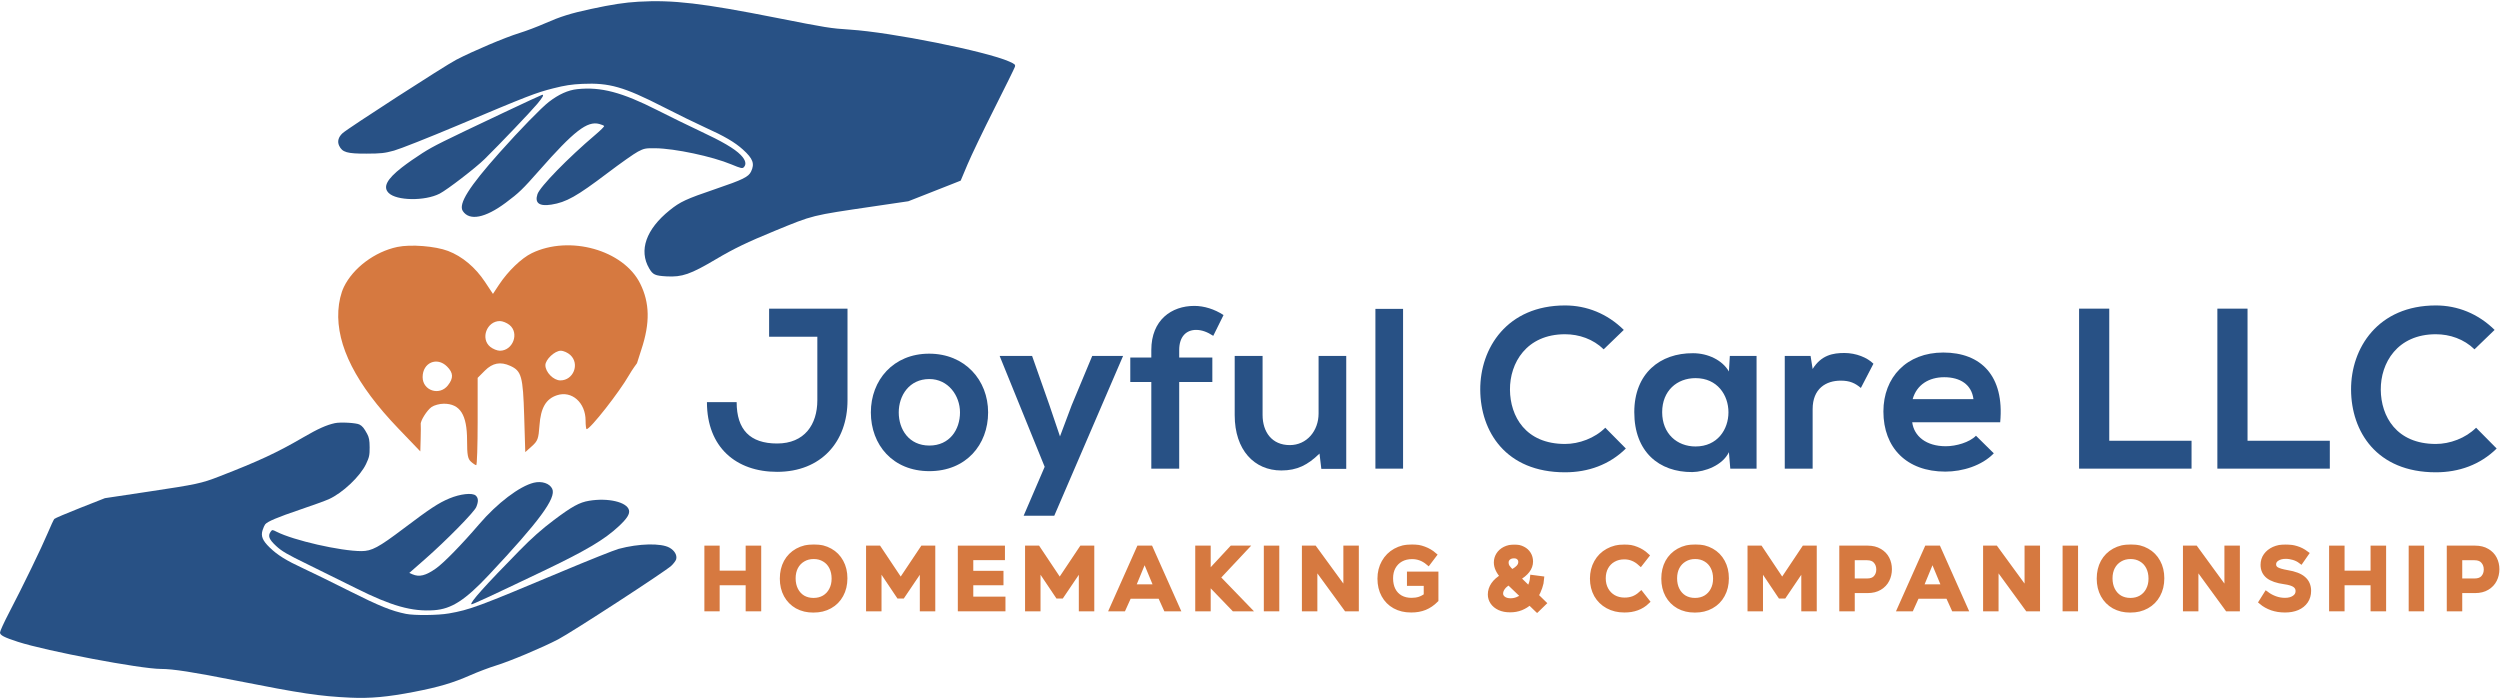 <svg width="748" height="209" viewBox="0 0 748 209" fill="none" xmlns="http://www.w3.org/2000/svg">
<path d="M253.574 92.347C245.709 92.347 237.913 92.347 230.117 92.347V100.758H244.547V119.77C244.547 127.019 240.717 132.695 232.511 132.695C224.373 132.695 220.406 128.523 220.406 120.317H211.516C211.516 133.857 220.27 141.175 232.511 141.175C245.709 141.175 253.574 132.148 253.574 119.77V92.347Z" fill="#285185"/>
<path d="M277.999 105.819C267.263 105.819 260.561 113.752 260.561 123.394C260.561 133.105 267.126 140.969 278.068 140.969C289.01 140.969 295.643 133.105 295.643 123.394C295.643 113.752 288.736 105.819 277.999 105.819ZM278.068 113.41C283.675 113.41 287.232 118.334 287.232 123.394C287.232 128.523 284.154 133.31 278.068 133.31C271.981 133.31 268.904 128.523 268.904 123.394C268.904 118.334 272.05 113.41 278.068 113.41Z" fill="#285185"/>
<path d="M326.791 106.503L320.637 121.274L317.149 130.575L313.935 121.069L308.806 106.503H299.095L312.567 139.67L306.276 154.305H315.439L336.024 106.503H326.791Z" fill="#285185"/>
<path d="M352.816 140.217V114.299H362.732V106.981H352.816V104.725C352.816 100.622 355.004 98.707 357.876 98.707C359.586 98.707 361.227 99.322 363.005 100.485L366.083 94.262C363.347 92.484 360.27 91.526 357.329 91.526C350.559 91.526 344.473 95.698 344.473 104.725V106.981H338.181V114.299H344.473V140.217H352.816Z" fill="#285185"/>
<path d="M369.422 106.503V124.215C369.422 134.678 375.304 140.764 383.373 140.764C388.092 140.764 391.306 139.123 394.794 135.704L395.341 140.286H402.795V106.503H394.52V123.736C394.52 128.865 391.032 133.173 385.903 133.173C380.569 133.173 377.765 129.275 377.765 124.146V106.503H369.422Z" fill="#285185"/>
<path d="M411.523 92.415V140.217H419.798V92.415H411.523Z" fill="#285185"/>
<path d="M480.299 127.976C477.153 131.122 472.434 132.832 468.263 132.832C456.432 132.832 451.85 124.557 451.781 116.624C451.713 108.623 456.705 100.006 468.263 100.006C472.434 100.006 476.674 101.442 479.82 104.52L485.838 98.707C480.914 93.851 474.759 91.389 468.263 91.389C450.961 91.389 442.823 104.109 442.891 116.624C442.96 129.07 450.482 141.311 468.263 141.311C475.17 141.311 481.53 139.055 486.453 134.199L480.299 127.976Z" fill="#285185"/>
<path d="M517.29 111.153C515.375 107.802 511.067 105.682 506.554 105.682C496.706 105.614 488.978 111.7 488.978 123.326C488.978 135.157 496.364 141.311 506.348 141.243C510.11 141.175 515.375 139.26 517.29 135.293L517.701 140.217H525.565V106.503H517.564L517.29 111.153ZM507.306 113.136C520.436 113.136 520.436 133.584 507.306 133.584C501.767 133.584 497.321 129.754 497.321 123.326C497.321 116.897 501.767 113.136 507.306 113.136Z" fill="#285185"/>
<path d="M533.999 106.503V140.217H542.342V122.437C542.342 116.214 546.377 113.888 550.754 113.888C553.489 113.888 555.062 114.641 556.772 116.077L560.533 108.828C558.686 106.981 555.335 105.614 551.848 105.614C548.428 105.614 544.941 106.229 542.342 110.401L541.727 106.503H533.999Z" fill="#285185"/>
<path d="M598.459 126.335C599.759 112.452 592.715 105.477 581.431 105.477C570.489 105.477 563.514 112.863 563.514 123.121C563.514 133.926 570.421 141.106 582.047 141.106C587.176 141.106 592.989 139.328 596.545 135.635L591.211 130.37C589.296 132.353 585.261 133.515 582.184 133.515C576.302 133.515 572.678 130.506 572.131 126.335H598.459ZM572.267 119.428C573.498 115.051 577.191 112.863 581.705 112.863C586.492 112.863 589.911 115.051 590.458 119.428H572.267Z" fill="#285185"/>
<path d="M622.063 92.347V140.217H655.71V131.874H631.09V92.347H622.063Z" fill="#285185"/>
<path d="M663.435 92.347V140.217H697.081V131.874H672.462V92.347H663.435Z" fill="#285185"/>
<path d="M740.845 127.976C737.699 131.122 732.981 132.832 728.809 132.832C716.978 132.832 712.396 124.557 712.328 116.624C712.26 108.623 717.252 100.006 728.809 100.006C732.981 100.006 737.221 101.442 740.367 104.52L746.385 98.707C741.461 93.851 735.306 91.389 728.809 91.389C711.507 91.389 703.369 104.109 703.438 116.624C703.506 129.07 711.029 141.311 728.809 141.311C735.716 141.311 742.076 139.055 747 134.199L740.845 127.976Z" fill="#285185"/>
<mask id="path-2-outside-1_661_16" maskUnits="userSpaceOnUse" x="210.516" y="162.685" width="538" height="21" fill="black">
<rect fill="white" x="210.516" y="162.685" width="538" height="21"/>
<path d="M223.922 164.071H226.933V182.087H223.922V174.289H214.502V182.087H211.516V164.071H214.502V171.56H223.922V164.071Z"/>
<path d="M243.359 182.474C241.557 182.474 239.953 182.087 238.545 181.315C237.156 180.526 236.075 179.428 235.302 178.021C234.53 176.597 234.144 174.967 234.144 173.131C234.144 171.26 234.53 169.613 235.302 168.189C236.092 166.765 237.199 165.658 238.623 164.868C240.047 164.079 241.686 163.685 243.539 163.685C245.34 163.685 246.936 164.079 248.326 164.868C249.716 165.641 250.797 166.739 251.569 168.163C252.341 169.57 252.727 171.192 252.727 173.028C252.727 174.898 252.333 176.545 251.543 177.969C250.771 179.394 249.673 180.5 248.249 181.29C246.842 182.079 245.212 182.474 243.359 182.474ZM243.41 179.72C244.628 179.72 245.709 179.445 246.653 178.896C247.597 178.33 248.326 177.549 248.841 176.554C249.373 175.558 249.639 174.417 249.639 173.131C249.639 171.809 249.381 170.642 248.867 169.63C248.352 168.618 247.623 167.837 246.679 167.288C245.752 166.722 244.68 166.439 243.462 166.439C242.243 166.439 241.162 166.722 240.218 167.288C239.275 167.837 238.537 168.609 238.005 169.604C237.49 170.6 237.233 171.741 237.233 173.028C237.233 174.349 237.49 175.516 238.005 176.528C238.52 177.54 239.24 178.33 240.167 178.896C241.111 179.445 242.192 179.72 243.41 179.72Z"/>
<path d="M279.017 164.071V182.087H276.031V171.02C276.031 170.299 276.057 169.699 276.108 169.218L276.057 169.193C275.902 169.467 275.594 169.948 275.13 170.634L274.744 171.2L269.983 178.252H268.953L264.243 171.226C263.917 170.763 263.479 170.119 262.93 169.295L262.853 169.321C262.905 169.802 262.93 170.402 262.93 171.123V182.087H259.945V164.071H262.879L269.494 173.98L276.108 164.071H279.017Z"/>
<path d="M290.387 179.333H300.013V182.087H287.401V164.071H299.859V166.773H290.387V171.612H299.421V174.289H290.387V179.333Z"/>
<path d="M326.591 164.071V182.087H323.605V171.02C323.605 170.299 323.631 169.699 323.682 169.218L323.631 169.193C323.476 169.467 323.167 169.948 322.704 170.634L322.318 171.2L317.556 178.252H316.527L311.817 171.226C311.491 170.763 311.053 170.119 310.504 169.295L310.427 169.321C310.478 169.802 310.504 170.402 310.504 171.123V182.087H307.518V164.071H310.453L317.067 173.98L323.682 164.071H326.591Z"/>
<path d="M348.9 182.087L347.201 178.33H337.755L336.056 182.087H332.813L340.844 164.071H344.164L352.194 182.087H348.9ZM338.887 175.653H346.068L343.675 169.887C343.606 169.75 343.52 169.544 343.417 169.27C342.868 167.983 342.568 167.236 342.516 167.031H342.465L342.233 167.571L341.255 169.913L338.887 175.653Z"/>
<path d="M373.261 182.087H369.22L363.043 175.679C362.185 174.769 361.644 174.169 361.421 173.877L361.37 173.903C361.404 174.229 361.421 174.838 361.421 175.73V182.087H358.435V164.071H361.421V170.042C361.421 170.934 361.404 171.543 361.37 171.869L361.421 171.895C362.176 171.037 362.759 170.377 363.171 169.913L368.602 164.071H372.463L364.278 172.796L373.261 182.087Z"/>
<path d="M378.955 164.071H381.94V182.087H378.955V164.071Z"/>
<path d="M393.233 164.071L401.366 175.215L402.782 177.223L402.833 177.197C402.782 176.682 402.756 176.022 402.756 175.215V164.071H405.742V182.087H402.859L394.726 170.943C394.005 169.948 393.533 169.278 393.31 168.935L393.233 168.961C393.301 169.613 393.336 170.274 393.336 170.943V182.087H390.35V164.071H393.233Z"/>
<path d="M429.554 171.844V179.488C428.559 180.483 427.461 181.23 426.26 181.727C425.059 182.208 423.712 182.448 422.219 182.448C420.383 182.448 418.761 182.062 417.354 181.29C415.964 180.517 414.883 179.428 414.111 178.021C413.339 176.614 412.953 174.984 412.953 173.131C412.953 171.312 413.356 169.69 414.163 168.266C414.969 166.825 416.093 165.701 417.534 164.894C418.993 164.088 420.64 163.685 422.476 163.685C423.746 163.685 424.938 163.899 426.054 164.328C427.169 164.74 428.156 165.315 429.014 166.052L427.341 168.266C425.899 167.065 424.286 166.464 422.502 166.464C421.215 166.464 420.074 166.739 419.079 167.288C418.101 167.837 417.337 168.609 416.788 169.604C416.256 170.582 415.99 171.723 415.99 173.028C415.99 174.383 416.247 175.567 416.762 176.579C417.277 177.575 418.015 178.347 418.976 178.896C419.937 179.428 421.052 179.694 422.322 179.694C423.197 179.694 423.995 179.582 424.715 179.359C425.436 179.119 426.131 178.75 426.8 178.252V174.469H421.781V171.844H429.554Z"/>
<path d="M459.902 182.293L457.688 180.157C456.933 180.843 456.058 181.393 455.063 181.804C454.068 182.199 452.995 182.396 451.846 182.396C450.627 182.396 449.572 182.19 448.68 181.779C447.805 181.367 447.135 180.818 446.672 180.131C446.209 179.445 445.977 178.69 445.977 177.866C445.977 176.837 446.286 175.867 446.904 174.958C447.539 174.031 448.482 173.208 449.735 172.487C448.431 171.046 447.779 169.647 447.779 168.292C447.779 167.468 447.993 166.713 448.422 166.027C448.868 165.323 449.495 164.766 450.301 164.354C451.125 163.942 452.069 163.736 453.132 163.736C454.059 163.736 454.883 163.925 455.603 164.302C456.324 164.663 456.882 165.169 457.276 165.821C457.671 166.473 457.868 167.202 457.868 168.009C457.868 169.896 456.607 171.552 454.085 172.976L457.508 176.322C457.834 175.722 458.091 175.121 458.28 174.52C458.469 173.903 458.58 173.354 458.615 172.873L461.189 173.208C461.137 173.98 460.957 174.812 460.648 175.704C460.356 176.597 459.962 177.429 459.464 178.201L461.781 180.466L459.902 182.293ZM453.004 166.233C452.249 166.233 451.648 166.439 451.202 166.85C450.773 167.245 450.559 167.717 450.559 168.266C450.559 168.798 450.687 169.27 450.945 169.682C451.219 170.093 451.691 170.625 452.36 171.277C453.253 170.78 453.93 170.291 454.394 169.81C454.857 169.313 455.089 168.755 455.089 168.137C455.089 167.588 454.9 167.133 454.522 166.773C454.145 166.413 453.639 166.233 453.004 166.233ZM451.974 179.823C453.33 179.823 454.617 179.342 455.835 178.381L451.459 174.186C450.619 174.649 449.984 175.181 449.555 175.782C449.126 176.382 448.911 176.991 448.911 177.609C448.911 178.21 449.186 178.733 449.735 179.179C450.301 179.608 451.048 179.823 451.974 179.823Z"/>
<path d="M486.028 182.448C484.175 182.448 482.528 182.053 481.087 181.264C479.645 180.475 478.521 179.376 477.715 177.969C476.926 176.545 476.531 174.932 476.531 173.131C476.531 171.312 476.934 169.69 477.741 168.266C478.547 166.825 479.671 165.709 481.112 164.92C482.571 164.113 484.218 163.71 486.054 163.71C487.307 163.71 488.482 163.933 489.58 164.379C490.696 164.808 491.699 165.435 492.592 166.258L490.841 168.498C490.104 167.828 489.34 167.339 488.551 167.031C487.761 166.704 486.912 166.541 486.003 166.541C484.75 166.541 483.643 166.816 482.682 167.365C481.721 167.897 480.966 168.661 480.417 169.656C479.885 170.634 479.62 171.758 479.62 173.028C479.62 174.314 479.894 175.456 480.443 176.451C480.992 177.446 481.756 178.227 482.734 178.793C483.712 179.342 484.827 179.617 486.08 179.617C487.024 179.617 487.899 179.471 488.705 179.179C489.512 178.87 490.275 178.39 490.996 177.738L492.746 179.977C491.013 181.624 488.774 182.448 486.028 182.448Z"/>
<path d="M507.094 182.474C505.292 182.474 503.688 182.087 502.281 181.315C500.891 180.526 499.81 179.428 499.038 178.021C498.266 176.597 497.88 174.967 497.88 173.131C497.88 171.26 498.266 169.613 499.038 168.189C499.827 166.765 500.934 165.658 502.358 164.868C503.782 164.079 505.421 163.685 507.274 163.685C509.076 163.685 510.672 164.079 512.062 164.868C513.452 165.641 514.533 166.739 515.305 168.163C516.077 169.57 516.463 171.192 516.463 173.028C516.463 174.898 516.068 176.545 515.279 177.969C514.507 179.394 513.409 180.5 511.984 181.29C510.577 182.079 508.947 182.474 507.094 182.474ZM507.146 179.72C508.364 179.72 509.445 179.445 510.389 178.896C511.332 178.33 512.062 177.549 512.576 176.554C513.108 175.558 513.374 174.417 513.374 173.131C513.374 171.809 513.117 170.642 512.602 169.63C512.087 168.618 511.358 167.837 510.414 167.288C509.488 166.722 508.415 166.439 507.197 166.439C505.979 166.439 504.898 166.722 503.954 167.288C503.01 167.837 502.272 168.609 501.741 169.604C501.226 170.6 500.968 171.741 500.968 173.028C500.968 174.349 501.226 175.516 501.741 176.528C502.255 177.54 502.976 178.33 503.903 178.896C504.846 179.445 505.927 179.72 507.146 179.72Z"/>
<path d="M542.752 164.071V182.087H539.767V171.02C539.767 170.299 539.792 169.699 539.844 169.218L539.792 169.193C539.638 169.467 539.329 169.948 538.866 170.634L538.48 171.2L533.718 178.252H532.689L527.978 171.226C527.652 170.763 527.215 170.119 526.666 169.295L526.589 169.321C526.64 169.802 526.666 170.402 526.666 171.123V182.087H523.68V164.071H526.614L533.229 173.98L539.844 164.071H542.752Z"/>
<path d="M558.781 164.071C560.188 164.071 561.372 164.362 562.333 164.946C563.311 165.512 564.04 166.267 564.521 167.211C565.001 168.154 565.241 169.184 565.241 170.299C565.241 171.432 565.001 172.478 564.521 173.439C564.04 174.4 563.311 175.172 562.333 175.756C561.372 176.339 560.188 176.631 558.781 176.631H554.122V182.087H551.137V164.071H558.781ZM558.601 173.903C559.819 173.903 560.72 173.568 561.303 172.899C561.904 172.213 562.204 171.38 562.204 170.402C562.204 169.39 561.904 168.54 561.303 167.854C560.72 167.151 559.819 166.799 558.601 166.799H554.122V173.903H558.601Z"/>
<path d="M584.625 182.087L582.927 178.33H573.481L571.782 182.087H568.539L576.569 164.071H579.89L587.92 182.087H584.625ZM574.613 175.653H581.794L579.401 169.887C579.332 169.75 579.246 169.544 579.143 169.27C578.594 167.983 578.294 167.236 578.242 167.031H578.191L577.959 167.571L576.981 169.913L574.613 175.653Z"/>
<path d="M597.044 164.071L605.177 175.215L606.593 177.223L606.644 177.197C606.593 176.682 606.567 176.022 606.567 175.215V164.071H609.553V182.087H606.67L598.537 170.943C597.816 169.948 597.344 169.278 597.121 168.935L597.044 168.961C597.113 169.613 597.147 170.274 597.147 170.943V182.087H594.161V164.071H597.044Z"/>
<path d="M617.948 164.071H620.934V182.087H617.948V164.071Z"/>
<path d="M637.374 182.474C635.572 182.474 633.968 182.087 632.561 181.315C631.171 180.526 630.09 179.428 629.318 178.021C628.546 176.597 628.159 174.967 628.159 173.131C628.159 171.26 628.546 169.613 629.318 168.189C630.107 166.765 631.214 165.658 632.638 164.868C634.062 164.079 635.701 163.685 637.554 163.685C639.356 163.685 640.951 164.079 642.341 164.868C643.731 165.641 644.812 166.739 645.584 168.163C646.357 169.57 646.743 171.192 646.743 173.028C646.743 174.898 646.348 176.545 645.559 177.969C644.786 179.394 643.688 180.5 642.264 181.29C640.857 182.079 639.227 182.474 637.374 182.474ZM637.425 179.72C638.644 179.72 639.725 179.445 640.668 178.896C641.612 178.33 642.341 177.549 642.856 176.554C643.388 175.558 643.654 174.417 643.654 173.131C643.654 171.809 643.397 170.642 642.882 169.63C642.367 168.618 641.638 167.837 640.694 167.288C639.767 166.722 638.695 166.439 637.477 166.439C636.258 166.439 635.177 166.722 634.234 167.288C633.29 167.837 632.552 168.609 632.02 169.604C631.505 170.6 631.248 171.741 631.248 173.028C631.248 174.349 631.505 175.516 632.02 176.528C632.535 177.54 633.256 178.33 634.182 178.896C635.126 179.445 636.207 179.72 637.425 179.72Z"/>
<path d="M656.843 164.071L664.976 175.215L666.391 177.223L666.443 177.197C666.391 176.682 666.366 176.022 666.366 175.215V164.071H669.351V182.087H666.469L658.335 170.943C657.615 169.948 657.143 169.278 656.92 168.935L656.843 168.961C656.911 169.613 656.945 170.274 656.945 170.943V182.087H653.96V164.071H656.843Z"/>
<path d="M683.667 182.448C682.294 182.448 680.998 182.242 679.78 181.83C678.579 181.401 677.541 180.818 676.666 180.08L678.107 177.789C678.896 178.373 679.763 178.836 680.707 179.179C681.668 179.522 682.654 179.694 683.667 179.694C684.833 179.694 685.786 179.436 686.524 178.922C687.279 178.407 687.656 177.712 687.656 176.837C687.656 176.065 687.339 175.447 686.704 174.984C686.069 174.52 685.005 174.186 683.512 173.98C681.367 173.688 679.772 173.139 678.725 172.333C677.695 171.509 677.181 170.402 677.181 169.012C677.181 167.966 677.464 167.048 678.03 166.258C678.613 165.452 679.403 164.826 680.398 164.379C681.41 163.933 682.543 163.71 683.795 163.71C684.979 163.71 686.069 163.865 687.064 164.174C688.059 164.465 689.02 164.954 689.947 165.641L688.428 167.828C687.793 167.348 687.073 166.988 686.266 166.747C685.477 166.507 684.679 166.387 683.872 166.387C682.809 166.387 681.925 166.619 681.221 167.082C680.535 167.528 680.192 168.12 680.192 168.858C680.192 169.544 680.501 170.076 681.118 170.454C681.753 170.814 682.809 171.123 684.284 171.38C686.532 171.741 688.154 172.367 689.149 173.259C690.161 174.134 690.667 175.31 690.667 176.785C690.667 177.935 690.376 178.939 689.792 179.797C689.209 180.655 688.385 181.315 687.321 181.779C686.258 182.225 685.039 182.448 683.667 182.448Z"/>
<path d="M710.094 164.071H713.105V182.087H710.094V174.289H700.674V182.087H697.688V164.071H700.674V171.56H710.094V164.071Z"/>
<path d="M721.5 164.071H724.486V182.087H721.5V164.071Z"/>
<path d="M740.54 164.071C741.947 164.071 743.131 164.362 744.092 164.946C745.07 165.512 745.799 166.267 746.279 167.211C746.76 168.154 747 169.184 747 170.299C747 171.432 746.76 172.478 746.279 173.439C745.799 174.4 745.07 175.172 744.092 175.756C743.131 176.339 741.947 176.631 740.54 176.631H735.881V182.087H732.895V164.071H740.54ZM740.359 173.903C741.578 173.903 742.479 173.568 743.062 172.899C743.663 172.213 743.963 171.38 743.963 170.402C743.963 169.39 743.663 168.54 743.062 167.854C742.479 167.151 741.578 166.799 740.359 166.799H735.881V173.903H740.359Z"/>
</mask>
<path d="M223.922 164.071H226.933V182.087H223.922V174.289H214.502V182.087H211.516V164.071H214.502V171.56H223.922V164.071Z" fill="#D67940"/>
<path d="M243.359 182.474C241.557 182.474 239.953 182.087 238.545 181.315C237.156 180.526 236.075 179.428 235.302 178.021C234.53 176.597 234.144 174.967 234.144 173.131C234.144 171.26 234.53 169.613 235.302 168.189C236.092 166.765 237.199 165.658 238.623 164.868C240.047 164.079 241.686 163.685 243.539 163.685C245.34 163.685 246.936 164.079 248.326 164.868C249.716 165.641 250.797 166.739 251.569 168.163C252.341 169.57 252.727 171.192 252.727 173.028C252.727 174.898 252.333 176.545 251.543 177.969C250.771 179.394 249.673 180.5 248.249 181.29C246.842 182.079 245.212 182.474 243.359 182.474ZM243.41 179.72C244.628 179.72 245.709 179.445 246.653 178.896C247.597 178.33 248.326 177.549 248.841 176.554C249.373 175.558 249.639 174.417 249.639 173.131C249.639 171.809 249.381 170.642 248.867 169.63C248.352 168.618 247.623 167.837 246.679 167.288C245.752 166.722 244.68 166.439 243.462 166.439C242.243 166.439 241.162 166.722 240.218 167.288C239.275 167.837 238.537 168.609 238.005 169.604C237.49 170.6 237.233 171.741 237.233 173.028C237.233 174.349 237.49 175.516 238.005 176.528C238.52 177.54 239.24 178.33 240.167 178.896C241.111 179.445 242.192 179.72 243.41 179.72Z" fill="#D67940"/>
<path d="M279.017 164.071V182.087H276.031V171.02C276.031 170.299 276.057 169.699 276.108 169.218L276.057 169.193C275.902 169.467 275.594 169.948 275.13 170.634L274.744 171.2L269.983 178.252H268.953L264.243 171.226C263.917 170.763 263.479 170.119 262.93 169.295L262.853 169.321C262.905 169.802 262.93 170.402 262.93 171.123V182.087H259.945V164.071H262.879L269.494 173.98L276.108 164.071H279.017Z" fill="#D67940"/>
<path d="M290.387 179.333H300.013V182.087H287.401V164.071H299.859V166.773H290.387V171.612H299.421V174.289H290.387V179.333Z" fill="#D67940"/>
<path d="M326.591 164.071V182.087H323.605V171.02C323.605 170.299 323.631 169.699 323.682 169.218L323.631 169.193C323.476 169.467 323.167 169.948 322.704 170.634L322.318 171.2L317.556 178.252H316.527L311.817 171.226C311.491 170.763 311.053 170.119 310.504 169.295L310.427 169.321C310.478 169.802 310.504 170.402 310.504 171.123V182.087H307.518V164.071H310.453L317.067 173.98L323.682 164.071H326.591Z" fill="#D67940"/>
<path d="M348.9 182.087L347.201 178.33H337.755L336.056 182.087H332.813L340.844 164.071H344.164L352.194 182.087H348.9ZM338.887 175.653H346.068L343.675 169.887C343.606 169.75 343.52 169.544 343.417 169.27C342.868 167.983 342.568 167.236 342.516 167.031H342.465L342.233 167.571L341.255 169.913L338.887 175.653Z" fill="#D67940"/>
<path d="M373.261 182.087H369.22L363.043 175.679C362.185 174.769 361.644 174.169 361.421 173.877L361.37 173.903C361.404 174.229 361.421 174.838 361.421 175.73V182.087H358.435V164.071H361.421V170.042C361.421 170.934 361.404 171.543 361.37 171.869L361.421 171.895C362.176 171.037 362.759 170.377 363.171 169.913L368.602 164.071H372.463L364.278 172.796L373.261 182.087Z" fill="#D67940"/>
<path d="M378.955 164.071H381.94V182.087H378.955V164.071Z" fill="#D67940"/>
<path d="M393.233 164.071L401.366 175.215L402.782 177.223L402.833 177.197C402.782 176.682 402.756 176.022 402.756 175.215V164.071H405.742V182.087H402.859L394.726 170.943C394.005 169.948 393.533 169.278 393.31 168.935L393.233 168.961C393.301 169.613 393.336 170.274 393.336 170.943V182.087H390.35V164.071H393.233Z" fill="#D67940"/>
<path d="M429.554 171.844V179.488C428.559 180.483 427.461 181.23 426.26 181.727C425.059 182.208 423.712 182.448 422.219 182.448C420.383 182.448 418.761 182.062 417.354 181.29C415.964 180.517 414.883 179.428 414.111 178.021C413.339 176.614 412.953 174.984 412.953 173.131C412.953 171.312 413.356 169.69 414.163 168.266C414.969 166.825 416.093 165.701 417.534 164.894C418.993 164.088 420.64 163.685 422.476 163.685C423.746 163.685 424.938 163.899 426.054 164.328C427.169 164.74 428.156 165.315 429.014 166.052L427.341 168.266C425.899 167.065 424.286 166.464 422.502 166.464C421.215 166.464 420.074 166.739 419.079 167.288C418.101 167.837 417.337 168.609 416.788 169.604C416.256 170.582 415.99 171.723 415.99 173.028C415.99 174.383 416.247 175.567 416.762 176.579C417.277 177.575 418.015 178.347 418.976 178.896C419.937 179.428 421.052 179.694 422.322 179.694C423.197 179.694 423.995 179.582 424.715 179.359C425.436 179.119 426.131 178.75 426.8 178.252V174.469H421.781V171.844H429.554Z" fill="#D67940"/>
<path d="M459.902 182.293L457.688 180.157C456.933 180.843 456.058 181.393 455.063 181.804C454.068 182.199 452.995 182.396 451.846 182.396C450.627 182.396 449.572 182.19 448.68 181.779C447.805 181.367 447.135 180.818 446.672 180.131C446.209 179.445 445.977 178.69 445.977 177.866C445.977 176.837 446.286 175.867 446.904 174.958C447.539 174.031 448.482 173.208 449.735 172.487C448.431 171.046 447.779 169.647 447.779 168.292C447.779 167.468 447.993 166.713 448.422 166.027C448.868 165.323 449.495 164.766 450.301 164.354C451.125 163.942 452.069 163.736 453.132 163.736C454.059 163.736 454.883 163.925 455.603 164.302C456.324 164.663 456.882 165.169 457.276 165.821C457.671 166.473 457.868 167.202 457.868 168.009C457.868 169.896 456.607 171.552 454.085 172.976L457.508 176.322C457.834 175.722 458.091 175.121 458.28 174.52C458.469 173.903 458.58 173.354 458.615 172.873L461.189 173.208C461.137 173.98 460.957 174.812 460.648 175.704C460.356 176.597 459.962 177.429 459.464 178.201L461.781 180.466L459.902 182.293ZM453.004 166.233C452.249 166.233 451.648 166.439 451.202 166.85C450.773 167.245 450.559 167.717 450.559 168.266C450.559 168.798 450.687 169.27 450.945 169.682C451.219 170.093 451.691 170.625 452.36 171.277C453.253 170.78 453.93 170.291 454.394 169.81C454.857 169.313 455.089 168.755 455.089 168.137C455.089 167.588 454.9 167.133 454.522 166.773C454.145 166.413 453.639 166.233 453.004 166.233ZM451.974 179.823C453.33 179.823 454.617 179.342 455.835 178.381L451.459 174.186C450.619 174.649 449.984 175.181 449.555 175.782C449.126 176.382 448.911 176.991 448.911 177.609C448.911 178.21 449.186 178.733 449.735 179.179C450.301 179.608 451.048 179.823 451.974 179.823Z" fill="#D67940"/>
<path d="M486.028 182.448C484.175 182.448 482.528 182.053 481.087 181.264C479.645 180.475 478.521 179.376 477.715 177.969C476.926 176.545 476.531 174.932 476.531 173.131C476.531 171.312 476.934 169.69 477.741 168.266C478.547 166.825 479.671 165.709 481.112 164.92C482.571 164.113 484.218 163.71 486.054 163.71C487.307 163.71 488.482 163.933 489.58 164.379C490.696 164.808 491.699 165.435 492.592 166.258L490.841 168.498C490.104 167.828 489.34 167.339 488.551 167.031C487.761 166.704 486.912 166.541 486.003 166.541C484.75 166.541 483.643 166.816 482.682 167.365C481.721 167.897 480.966 168.661 480.417 169.656C479.885 170.634 479.62 171.758 479.62 173.028C479.62 174.314 479.894 175.456 480.443 176.451C480.992 177.446 481.756 178.227 482.734 178.793C483.712 179.342 484.827 179.617 486.08 179.617C487.024 179.617 487.899 179.471 488.705 179.179C489.512 178.87 490.275 178.39 490.996 177.738L492.746 179.977C491.013 181.624 488.774 182.448 486.028 182.448Z" fill="#D67940"/>
<path d="M507.094 182.474C505.292 182.474 503.688 182.087 502.281 181.315C500.891 180.526 499.81 179.428 499.038 178.021C498.266 176.597 497.88 174.967 497.88 173.131C497.88 171.26 498.266 169.613 499.038 168.189C499.827 166.765 500.934 165.658 502.358 164.868C503.782 164.079 505.421 163.685 507.274 163.685C509.076 163.685 510.672 164.079 512.062 164.868C513.452 165.641 514.533 166.739 515.305 168.163C516.077 169.57 516.463 171.192 516.463 173.028C516.463 174.898 516.068 176.545 515.279 177.969C514.507 179.394 513.409 180.5 511.984 181.29C510.577 182.079 508.947 182.474 507.094 182.474ZM507.146 179.72C508.364 179.72 509.445 179.445 510.389 178.896C511.332 178.33 512.062 177.549 512.576 176.554C513.108 175.558 513.374 174.417 513.374 173.131C513.374 171.809 513.117 170.642 512.602 169.63C512.087 168.618 511.358 167.837 510.414 167.288C509.488 166.722 508.415 166.439 507.197 166.439C505.979 166.439 504.898 166.722 503.954 167.288C503.01 167.837 502.272 168.609 501.741 169.604C501.226 170.6 500.968 171.741 500.968 173.028C500.968 174.349 501.226 175.516 501.741 176.528C502.255 177.54 502.976 178.33 503.903 178.896C504.846 179.445 505.927 179.72 507.146 179.72Z" fill="#D67940"/>
<path d="M542.752 164.071V182.087H539.767V171.02C539.767 170.299 539.792 169.699 539.844 169.218L539.792 169.193C539.638 169.467 539.329 169.948 538.866 170.634L538.48 171.2L533.718 178.252H532.689L527.978 171.226C527.652 170.763 527.215 170.119 526.666 169.295L526.589 169.321C526.64 169.802 526.666 170.402 526.666 171.123V182.087H523.68V164.071H526.614L533.229 173.98L539.844 164.071H542.752Z" fill="#D67940"/>
<path d="M558.781 164.071C560.188 164.071 561.372 164.362 562.333 164.946C563.311 165.512 564.04 166.267 564.521 167.211C565.001 168.154 565.241 169.184 565.241 170.299C565.241 171.432 565.001 172.478 564.521 173.439C564.04 174.4 563.311 175.172 562.333 175.756C561.372 176.339 560.188 176.631 558.781 176.631H554.122V182.087H551.137V164.071H558.781ZM558.601 173.903C559.819 173.903 560.72 173.568 561.303 172.899C561.904 172.213 562.204 171.38 562.204 170.402C562.204 169.39 561.904 168.54 561.303 167.854C560.72 167.151 559.819 166.799 558.601 166.799H554.122V173.903H558.601Z" fill="#D67940"/>
<path d="M584.625 182.087L582.927 178.33H573.481L571.782 182.087H568.539L576.569 164.071H579.89L587.92 182.087H584.625ZM574.613 175.653H581.794L579.401 169.887C579.332 169.75 579.246 169.544 579.143 169.27C578.594 167.983 578.294 167.236 578.242 167.031H578.191L577.959 167.571L576.981 169.913L574.613 175.653Z" fill="#D67940"/>
<path d="M597.044 164.071L605.177 175.215L606.593 177.223L606.644 177.197C606.593 176.682 606.567 176.022 606.567 175.215V164.071H609.553V182.087H606.67L598.537 170.943C597.816 169.948 597.344 169.278 597.121 168.935L597.044 168.961C597.113 169.613 597.147 170.274 597.147 170.943V182.087H594.161V164.071H597.044Z" fill="#D67940"/>
<path d="M617.948 164.071H620.934V182.087H617.948V164.071Z" fill="#D67940"/>
<path d="M637.374 182.474C635.572 182.474 633.968 182.087 632.561 181.315C631.171 180.526 630.09 179.428 629.318 178.021C628.546 176.597 628.159 174.967 628.159 173.131C628.159 171.26 628.546 169.613 629.318 168.189C630.107 166.765 631.214 165.658 632.638 164.868C634.062 164.079 635.701 163.685 637.554 163.685C639.356 163.685 640.951 164.079 642.341 164.868C643.731 165.641 644.812 166.739 645.584 168.163C646.357 169.57 646.743 171.192 646.743 173.028C646.743 174.898 646.348 176.545 645.559 177.969C644.786 179.394 643.688 180.5 642.264 181.29C640.857 182.079 639.227 182.474 637.374 182.474ZM637.425 179.72C638.644 179.72 639.725 179.445 640.668 178.896C641.612 178.33 642.341 177.549 642.856 176.554C643.388 175.558 643.654 174.417 643.654 173.131C643.654 171.809 643.397 170.642 642.882 169.63C642.367 168.618 641.638 167.837 640.694 167.288C639.767 166.722 638.695 166.439 637.477 166.439C636.258 166.439 635.177 166.722 634.234 167.288C633.29 167.837 632.552 168.609 632.02 169.604C631.505 170.6 631.248 171.741 631.248 173.028C631.248 174.349 631.505 175.516 632.02 176.528C632.535 177.54 633.256 178.33 634.182 178.896C635.126 179.445 636.207 179.72 637.425 179.72Z" fill="#D67940"/>
<path d="M656.843 164.071L664.976 175.215L666.391 177.223L666.443 177.197C666.391 176.682 666.366 176.022 666.366 175.215V164.071H669.351V182.087H666.469L658.335 170.943C657.615 169.948 657.143 169.278 656.92 168.935L656.843 168.961C656.911 169.613 656.945 170.274 656.945 170.943V182.087H653.96V164.071H656.843Z" fill="#D67940"/>
<path d="M683.667 182.448C682.294 182.448 680.998 182.242 679.78 181.83C678.579 181.401 677.541 180.818 676.666 180.08L678.107 177.789C678.896 178.373 679.763 178.836 680.707 179.179C681.668 179.522 682.654 179.694 683.667 179.694C684.833 179.694 685.786 179.436 686.524 178.922C687.279 178.407 687.656 177.712 687.656 176.837C687.656 176.065 687.339 175.447 686.704 174.984C686.069 174.52 685.005 174.186 683.512 173.98C681.367 173.688 679.772 173.139 678.725 172.333C677.695 171.509 677.181 170.402 677.181 169.012C677.181 167.966 677.464 167.048 678.03 166.258C678.613 165.452 679.403 164.826 680.398 164.379C681.41 163.933 682.543 163.71 683.795 163.71C684.979 163.71 686.069 163.865 687.064 164.174C688.059 164.465 689.02 164.954 689.947 165.641L688.428 167.828C687.793 167.348 687.073 166.988 686.266 166.747C685.477 166.507 684.679 166.387 683.872 166.387C682.809 166.387 681.925 166.619 681.221 167.082C680.535 167.528 680.192 168.12 680.192 168.858C680.192 169.544 680.501 170.076 681.118 170.454C681.753 170.814 682.809 171.123 684.284 171.38C686.532 171.741 688.154 172.367 689.149 173.259C690.161 174.134 690.667 175.31 690.667 176.785C690.667 177.935 690.376 178.939 689.792 179.797C689.209 180.655 688.385 181.315 687.321 181.779C686.258 182.225 685.039 182.448 683.667 182.448Z" fill="#D67940"/>
<path d="M710.094 164.071H713.105V182.087H710.094V174.289H700.674V182.087H697.688V164.071H700.674V171.56H710.094V164.071Z" fill="#D67940"/>
<path d="M721.5 164.071H724.486V182.087H721.5V164.071Z" fill="#D67940"/>
<path d="M740.54 164.071C741.947 164.071 743.131 164.362 744.092 164.946C745.07 165.512 745.799 166.267 746.279 167.211C746.76 168.154 747 169.184 747 170.299C747 171.432 746.76 172.478 746.279 173.439C745.799 174.4 745.07 175.172 744.092 175.756C743.131 176.339 741.947 176.631 740.54 176.631H735.881V182.087H732.895V164.071H740.54ZM740.359 173.903C741.578 173.903 742.479 173.568 743.062 172.899C743.663 172.213 743.963 171.38 743.963 170.402C743.963 169.39 743.663 168.54 743.062 167.854C742.479 167.151 741.578 166.799 740.359 166.799H735.881V173.903H740.359Z" fill="#D67940"/>
<path d="M223.922 164.071H226.933V182.087H223.922V174.289H214.502V182.087H211.516V164.071H214.502V171.56H223.922V164.071Z" stroke="#D67940" stroke-width="1.64" mask="url(#path-2-outside-1_661_16)"/>
<path d="M243.359 182.474C241.557 182.474 239.953 182.087 238.545 181.315C237.156 180.526 236.075 179.428 235.302 178.021C234.53 176.597 234.144 174.967 234.144 173.131C234.144 171.26 234.53 169.613 235.302 168.189C236.092 166.765 237.199 165.658 238.623 164.868C240.047 164.079 241.686 163.685 243.539 163.685C245.34 163.685 246.936 164.079 248.326 164.868C249.716 165.641 250.797 166.739 251.569 168.163C252.341 169.57 252.727 171.192 252.727 173.028C252.727 174.898 252.333 176.545 251.543 177.969C250.771 179.394 249.673 180.5 248.249 181.29C246.842 182.079 245.212 182.474 243.359 182.474ZM243.41 179.72C244.628 179.72 245.709 179.445 246.653 178.896C247.597 178.33 248.326 177.549 248.841 176.554C249.373 175.558 249.639 174.417 249.639 173.131C249.639 171.809 249.381 170.642 248.867 169.63C248.352 168.618 247.623 167.837 246.679 167.288C245.752 166.722 244.68 166.439 243.462 166.439C242.243 166.439 241.162 166.722 240.218 167.288C239.275 167.837 238.537 168.609 238.005 169.604C237.49 170.6 237.233 171.741 237.233 173.028C237.233 174.349 237.49 175.516 238.005 176.528C238.52 177.54 239.24 178.33 240.167 178.896C241.111 179.445 242.192 179.72 243.41 179.72Z" stroke="#D67940" stroke-width="1.64" mask="url(#path-2-outside-1_661_16)"/>
<path d="M279.017 164.071V182.087H276.031V171.02C276.031 170.299 276.057 169.699 276.108 169.218L276.057 169.193C275.902 169.467 275.594 169.948 275.13 170.634L274.744 171.2L269.983 178.252H268.953L264.243 171.226C263.917 170.763 263.479 170.119 262.93 169.295L262.853 169.321C262.905 169.802 262.93 170.402 262.93 171.123V182.087H259.945V164.071H262.879L269.494 173.98L276.108 164.071H279.017Z" stroke="#D67940" stroke-width="1.64" mask="url(#path-2-outside-1_661_16)"/>
<path d="M290.387 179.333H300.013V182.087H287.401V164.071H299.859V166.773H290.387V171.612H299.421V174.289H290.387V179.333Z" stroke="#D67940" stroke-width="1.64" mask="url(#path-2-outside-1_661_16)"/>
<path d="M326.591 164.071V182.087H323.605V171.02C323.605 170.299 323.631 169.699 323.682 169.218L323.631 169.193C323.476 169.467 323.167 169.948 322.704 170.634L322.318 171.2L317.556 178.252H316.527L311.817 171.226C311.491 170.763 311.053 170.119 310.504 169.295L310.427 169.321C310.478 169.802 310.504 170.402 310.504 171.123V182.087H307.518V164.071H310.453L317.067 173.98L323.682 164.071H326.591Z" stroke="#D67940" stroke-width="1.64" mask="url(#path-2-outside-1_661_16)"/>
<path d="M348.9 182.087L347.201 178.33H337.755L336.056 182.087H332.813L340.844 164.071H344.164L352.194 182.087H348.9ZM338.887 175.653H346.068L343.675 169.887C343.606 169.75 343.52 169.544 343.417 169.27C342.868 167.983 342.568 167.236 342.516 167.031H342.465L342.233 167.571L341.255 169.913L338.887 175.653Z" stroke="#D67940" stroke-width="1.64" mask="url(#path-2-outside-1_661_16)"/>
<path d="M373.261 182.087H369.22L363.043 175.679C362.185 174.769 361.644 174.169 361.421 173.877L361.37 173.903C361.404 174.229 361.421 174.838 361.421 175.73V182.087H358.435V164.071H361.421V170.042C361.421 170.934 361.404 171.543 361.37 171.869L361.421 171.895C362.176 171.037 362.759 170.377 363.171 169.913L368.602 164.071H372.463L364.278 172.796L373.261 182.087Z" stroke="#D67940" stroke-width="1.64" mask="url(#path-2-outside-1_661_16)"/>
<path d="M378.955 164.071H381.94V182.087H378.955V164.071Z" stroke="#D67940" stroke-width="1.64" mask="url(#path-2-outside-1_661_16)"/>
<path d="M393.233 164.071L401.366 175.215L402.782 177.223L402.833 177.197C402.782 176.682 402.756 176.022 402.756 175.215V164.071H405.742V182.087H402.859L394.726 170.943C394.005 169.948 393.533 169.278 393.31 168.935L393.233 168.961C393.301 169.613 393.336 170.274 393.336 170.943V182.087H390.35V164.071H393.233Z" stroke="#D67940" stroke-width="1.64" mask="url(#path-2-outside-1_661_16)"/>
<path d="M429.554 171.844V179.488C428.559 180.483 427.461 181.23 426.26 181.727C425.059 182.208 423.712 182.448 422.219 182.448C420.383 182.448 418.761 182.062 417.354 181.29C415.964 180.517 414.883 179.428 414.111 178.021C413.339 176.614 412.953 174.984 412.953 173.131C412.953 171.312 413.356 169.69 414.163 168.266C414.969 166.825 416.093 165.701 417.534 164.894C418.993 164.088 420.64 163.685 422.476 163.685C423.746 163.685 424.938 163.899 426.054 164.328C427.169 164.74 428.156 165.315 429.014 166.052L427.341 168.266C425.899 167.065 424.286 166.464 422.502 166.464C421.215 166.464 420.074 166.739 419.079 167.288C418.101 167.837 417.337 168.609 416.788 169.604C416.256 170.582 415.99 171.723 415.99 173.028C415.99 174.383 416.247 175.567 416.762 176.579C417.277 177.575 418.015 178.347 418.976 178.896C419.937 179.428 421.052 179.694 422.322 179.694C423.197 179.694 423.995 179.582 424.715 179.359C425.436 179.119 426.131 178.75 426.8 178.252V174.469H421.781V171.844H429.554Z" stroke="#D67940" stroke-width="1.64" mask="url(#path-2-outside-1_661_16)"/>
<path d="M459.902 182.293L457.688 180.157C456.933 180.843 456.058 181.393 455.063 181.804C454.068 182.199 452.995 182.396 451.846 182.396C450.627 182.396 449.572 182.19 448.68 181.779C447.805 181.367 447.135 180.818 446.672 180.131C446.209 179.445 445.977 178.69 445.977 177.866C445.977 176.837 446.286 175.867 446.904 174.958C447.539 174.031 448.482 173.208 449.735 172.487C448.431 171.046 447.779 169.647 447.779 168.292C447.779 167.468 447.993 166.713 448.422 166.027C448.868 165.323 449.495 164.766 450.301 164.354C451.125 163.942 452.069 163.736 453.132 163.736C454.059 163.736 454.883 163.925 455.603 164.302C456.324 164.663 456.882 165.169 457.276 165.821C457.671 166.473 457.868 167.202 457.868 168.009C457.868 169.896 456.607 171.552 454.085 172.976L457.508 176.322C457.834 175.722 458.091 175.121 458.28 174.52C458.469 173.903 458.58 173.354 458.615 172.873L461.189 173.208C461.137 173.98 460.957 174.812 460.648 175.704C460.356 176.597 459.962 177.429 459.464 178.201L461.781 180.466L459.902 182.293ZM453.004 166.233C452.249 166.233 451.648 166.439 451.202 166.85C450.773 167.245 450.559 167.717 450.559 168.266C450.559 168.798 450.687 169.27 450.945 169.682C451.219 170.093 451.691 170.625 452.36 171.277C453.253 170.78 453.93 170.291 454.394 169.81C454.857 169.313 455.089 168.755 455.089 168.137C455.089 167.588 454.9 167.133 454.522 166.773C454.145 166.413 453.639 166.233 453.004 166.233ZM451.974 179.823C453.33 179.823 454.617 179.342 455.835 178.381L451.459 174.186C450.619 174.649 449.984 175.181 449.555 175.782C449.126 176.382 448.911 176.991 448.911 177.609C448.911 178.21 449.186 178.733 449.735 179.179C450.301 179.608 451.048 179.823 451.974 179.823Z" stroke="#D67940" stroke-width="1.64" mask="url(#path-2-outside-1_661_16)"/>
<path d="M486.028 182.448C484.175 182.448 482.528 182.053 481.087 181.264C479.645 180.475 478.521 179.376 477.715 177.969C476.926 176.545 476.531 174.932 476.531 173.131C476.531 171.312 476.934 169.69 477.741 168.266C478.547 166.825 479.671 165.709 481.112 164.92C482.571 164.113 484.218 163.71 486.054 163.71C487.307 163.71 488.482 163.933 489.58 164.379C490.696 164.808 491.699 165.435 492.592 166.258L490.841 168.498C490.104 167.828 489.34 167.339 488.551 167.031C487.761 166.704 486.912 166.541 486.003 166.541C484.75 166.541 483.643 166.816 482.682 167.365C481.721 167.897 480.966 168.661 480.417 169.656C479.885 170.634 479.62 171.758 479.62 173.028C479.62 174.314 479.894 175.456 480.443 176.451C480.992 177.446 481.756 178.227 482.734 178.793C483.712 179.342 484.827 179.617 486.08 179.617C487.024 179.617 487.899 179.471 488.705 179.179C489.512 178.87 490.275 178.39 490.996 177.738L492.746 179.977C491.013 181.624 488.774 182.448 486.028 182.448Z" stroke="#D67940" stroke-width="1.64" mask="url(#path-2-outside-1_661_16)"/>
<path d="M507.094 182.474C505.292 182.474 503.688 182.087 502.281 181.315C500.891 180.526 499.81 179.428 499.038 178.021C498.266 176.597 497.88 174.967 497.88 173.131C497.88 171.26 498.266 169.613 499.038 168.189C499.827 166.765 500.934 165.658 502.358 164.868C503.782 164.079 505.421 163.685 507.274 163.685C509.076 163.685 510.672 164.079 512.062 164.868C513.452 165.641 514.533 166.739 515.305 168.163C516.077 169.57 516.463 171.192 516.463 173.028C516.463 174.898 516.068 176.545 515.279 177.969C514.507 179.394 513.409 180.5 511.984 181.29C510.577 182.079 508.947 182.474 507.094 182.474ZM507.146 179.72C508.364 179.72 509.445 179.445 510.389 178.896C511.332 178.33 512.062 177.549 512.576 176.554C513.108 175.558 513.374 174.417 513.374 173.131C513.374 171.809 513.117 170.642 512.602 169.63C512.087 168.618 511.358 167.837 510.414 167.288C509.488 166.722 508.415 166.439 507.197 166.439C505.979 166.439 504.898 166.722 503.954 167.288C503.01 167.837 502.272 168.609 501.741 169.604C501.226 170.6 500.968 171.741 500.968 173.028C500.968 174.349 501.226 175.516 501.741 176.528C502.255 177.54 502.976 178.33 503.903 178.896C504.846 179.445 505.927 179.72 507.146 179.72Z" stroke="#D67940" stroke-width="1.64" mask="url(#path-2-outside-1_661_16)"/>
<path d="M542.752 164.071V182.087H539.767V171.02C539.767 170.299 539.792 169.699 539.844 169.218L539.792 169.193C539.638 169.467 539.329 169.948 538.866 170.634L538.48 171.2L533.718 178.252H532.689L527.978 171.226C527.652 170.763 527.215 170.119 526.666 169.295L526.589 169.321C526.64 169.802 526.666 170.402 526.666 171.123V182.087H523.68V164.071H526.614L533.229 173.98L539.844 164.071H542.752Z" stroke="#D67940" stroke-width="1.64" mask="url(#path-2-outside-1_661_16)"/>
<path d="M558.781 164.071C560.188 164.071 561.372 164.362 562.333 164.946C563.311 165.512 564.04 166.267 564.521 167.211C565.001 168.154 565.241 169.184 565.241 170.299C565.241 171.432 565.001 172.478 564.521 173.439C564.04 174.4 563.311 175.172 562.333 175.756C561.372 176.339 560.188 176.631 558.781 176.631H554.122V182.087H551.137V164.071H558.781ZM558.601 173.903C559.819 173.903 560.72 173.568 561.303 172.899C561.904 172.213 562.204 171.38 562.204 170.402C562.204 169.39 561.904 168.54 561.303 167.854C560.72 167.151 559.819 166.799 558.601 166.799H554.122V173.903H558.601Z" stroke="#D67940" stroke-width="1.64" mask="url(#path-2-outside-1_661_16)"/>
<path d="M584.625 182.087L582.927 178.33H573.481L571.782 182.087H568.539L576.569 164.071H579.89L587.92 182.087H584.625ZM574.613 175.653H581.794L579.401 169.887C579.332 169.75 579.246 169.544 579.143 169.27C578.594 167.983 578.294 167.236 578.242 167.031H578.191L577.959 167.571L576.981 169.913L574.613 175.653Z" stroke="#D67940" stroke-width="1.64" mask="url(#path-2-outside-1_661_16)"/>
<path d="M597.044 164.071L605.177 175.215L606.593 177.223L606.644 177.197C606.593 176.682 606.567 176.022 606.567 175.215V164.071H609.553V182.087H606.67L598.537 170.943C597.816 169.948 597.344 169.278 597.121 168.935L597.044 168.961C597.113 169.613 597.147 170.274 597.147 170.943V182.087H594.161V164.071H597.044Z" stroke="#D67940" stroke-width="1.64" mask="url(#path-2-outside-1_661_16)"/>
<path d="M617.948 164.071H620.934V182.087H617.948V164.071Z" stroke="#D67940" stroke-width="1.64" mask="url(#path-2-outside-1_661_16)"/>
<path d="M637.374 182.474C635.572 182.474 633.968 182.087 632.561 181.315C631.171 180.526 630.09 179.428 629.318 178.021C628.546 176.597 628.159 174.967 628.159 173.131C628.159 171.26 628.546 169.613 629.318 168.189C630.107 166.765 631.214 165.658 632.638 164.868C634.062 164.079 635.701 163.685 637.554 163.685C639.356 163.685 640.951 164.079 642.341 164.868C643.731 165.641 644.812 166.739 645.584 168.163C646.357 169.57 646.743 171.192 646.743 173.028C646.743 174.898 646.348 176.545 645.559 177.969C644.786 179.394 643.688 180.5 642.264 181.29C640.857 182.079 639.227 182.474 637.374 182.474ZM637.425 179.72C638.644 179.72 639.725 179.445 640.668 178.896C641.612 178.33 642.341 177.549 642.856 176.554C643.388 175.558 643.654 174.417 643.654 173.131C643.654 171.809 643.397 170.642 642.882 169.63C642.367 168.618 641.638 167.837 640.694 167.288C639.767 166.722 638.695 166.439 637.477 166.439C636.258 166.439 635.177 166.722 634.234 167.288C633.29 167.837 632.552 168.609 632.02 169.604C631.505 170.6 631.248 171.741 631.248 173.028C631.248 174.349 631.505 175.516 632.02 176.528C632.535 177.54 633.256 178.33 634.182 178.896C635.126 179.445 636.207 179.72 637.425 179.72Z" stroke="#D67940" stroke-width="1.64" mask="url(#path-2-outside-1_661_16)"/>
<path d="M656.843 164.071L664.976 175.215L666.391 177.223L666.443 177.197C666.391 176.682 666.366 176.022 666.366 175.215V164.071H669.351V182.087H666.469L658.335 170.943C657.615 169.948 657.143 169.278 656.92 168.935L656.843 168.961C656.911 169.613 656.945 170.274 656.945 170.943V182.087H653.96V164.071H656.843Z" stroke="#D67940" stroke-width="1.64" mask="url(#path-2-outside-1_661_16)"/>
<path d="M683.667 182.448C682.294 182.448 680.998 182.242 679.78 181.83C678.579 181.401 677.541 180.818 676.666 180.08L678.107 177.789C678.896 178.373 679.763 178.836 680.707 179.179C681.668 179.522 682.654 179.694 683.667 179.694C684.833 179.694 685.786 179.436 686.524 178.922C687.279 178.407 687.656 177.712 687.656 176.837C687.656 176.065 687.339 175.447 686.704 174.984C686.069 174.52 685.005 174.186 683.512 173.98C681.367 173.688 679.772 173.139 678.725 172.333C677.695 171.509 677.181 170.402 677.181 169.012C677.181 167.966 677.464 167.048 678.03 166.258C678.613 165.452 679.403 164.826 680.398 164.379C681.41 163.933 682.543 163.71 683.795 163.71C684.979 163.71 686.069 163.865 687.064 164.174C688.059 164.465 689.02 164.954 689.947 165.641L688.428 167.828C687.793 167.348 687.073 166.988 686.266 166.747C685.477 166.507 684.679 166.387 683.872 166.387C682.809 166.387 681.925 166.619 681.221 167.082C680.535 167.528 680.192 168.12 680.192 168.858C680.192 169.544 680.501 170.076 681.118 170.454C681.753 170.814 682.809 171.123 684.284 171.38C686.532 171.741 688.154 172.367 689.149 173.259C690.161 174.134 690.667 175.31 690.667 176.785C690.667 177.935 690.376 178.939 689.792 179.797C689.209 180.655 688.385 181.315 687.321 181.779C686.258 182.225 685.039 182.448 683.667 182.448Z" stroke="#D67940" stroke-width="1.64" mask="url(#path-2-outside-1_661_16)"/>
<path d="M710.094 164.071H713.105V182.087H710.094V174.289H700.674V182.087H697.688V164.071H700.674V171.56H710.094V164.071Z" stroke="#D67940" stroke-width="1.64" mask="url(#path-2-outside-1_661_16)"/>
<path d="M721.5 164.071H724.486V182.087H721.5V164.071Z" stroke="#D67940" stroke-width="1.64" mask="url(#path-2-outside-1_661_16)"/>
<path d="M740.54 164.071C741.947 164.071 743.131 164.362 744.092 164.946C745.07 165.512 745.799 166.267 746.279 167.211C746.76 168.154 747 169.184 747 170.299C747 171.432 746.76 172.478 746.279 173.439C745.799 174.4 745.07 175.172 744.092 175.756C743.131 176.339 741.947 176.631 740.54 176.631H735.881V182.087H732.895V164.071H740.54ZM740.359 173.903C741.578 173.903 742.479 173.568 743.062 172.899C743.663 172.213 743.963 171.38 743.963 170.402C743.963 169.39 743.663 168.54 743.062 167.854C742.479 167.151 741.578 166.799 740.359 166.799H735.881V173.903H740.359Z" stroke="#D67940" stroke-width="1.64" mask="url(#path-2-outside-1_661_16)"/>
<path fill-rule="evenodd" clip-rule="evenodd" d="M191.03 0.512C186.887 0.752 183.161 1.322 176.761 2.698C170.787 3.982 167.644 4.965 163.076 6.981C160.817 7.978 157.381 9.28 155.442 9.874C151.157 11.188 141.503 15.273 136.473 17.901C133.012 19.709 104.096 38.388 102.506 39.842C101.235 41.005 100.87 42.335 101.475 43.604C102.413 45.572 103.839 45.987 109.614 45.968C113.997 45.954 115.072 45.836 117.901 45.059C119.688 44.567 128.224 41.189 136.87 37.551C158.189 28.581 160.293 27.764 165.514 26.436C168.988 25.552 171.027 25.238 174.243 25.092C182.294 24.728 186.621 25.962 198.416 31.984C202.94 34.294 208.584 37.059 210.958 38.127C216.714 40.718 219.875 42.567 222.289 44.753C225.3 47.479 225.848 48.959 224.722 51.322C223.954 52.934 222.285 53.754 214.115 56.537C205.237 59.56 203.531 60.352 200.336 62.929C193.297 68.607 191.08 74.919 194.233 80.302C195.345 82.201 195.978 82.493 199.403 82.689C204.076 82.954 206.578 82.086 214.274 77.526C219.571 74.387 223.57 72.46 231.822 69.071C243.435 64.302 242.525 64.527 261.367 61.749L271.775 60.215L276.979 58.172C279.841 57.049 283.365 55.661 284.81 55.088L287.436 54.047L289.488 49.176C290.617 46.497 294.21 39.014 297.474 32.547C300.737 26.08 303.515 20.446 303.647 20.026C303.862 19.344 303.679 19.17 301.936 18.399C295.017 15.337 266.606 9.648 254.317 8.863C248.536 8.494 247.159 8.273 232.326 5.336C210.151 0.944 201.348 -0.085 191.03 0.512ZM172.71 26.674C169.957 26.965 167.184 28.211 164.227 30.488C161.994 32.208 155.538 38.836 149.487 45.623C140.314 55.91 137.092 61.033 138.47 63.138C140.447 66.156 145.158 65.247 151.315 60.659C155.267 57.714 156.367 56.656 161.324 51.023C171.753 39.177 175.702 36.118 179.316 37.092C180.019 37.281 180.667 37.554 180.756 37.699C180.845 37.843 179.681 39.01 178.168 40.291C169.947 47.259 161.537 55.885 160.806 58.1C159.935 60.743 161.334 61.791 164.97 61.22C169.4 60.525 172.536 58.763 181.744 51.796C185.651 48.84 189.754 45.948 190.862 45.37C192.728 44.397 193.112 44.322 196.066 44.354C201.899 44.418 213.109 46.803 218.879 49.208C221.627 50.354 222.115 50.466 222.53 50.051C223.419 49.162 223.095 47.863 221.607 46.346C219.751 44.454 216.146 42.345 209.273 39.131C206.164 37.677 200.523 34.917 196.738 32.997C186.063 27.585 179.768 25.928 172.71 26.674ZM150.742 33.683C131.808 42.644 129.873 43.608 126.401 45.796C124.554 46.96 121.785 48.894 120.248 50.094C115.724 53.624 114.515 55.958 116.288 57.732C118.638 60.083 127.124 60.202 131.531 57.946C133.792 56.788 142.328 50.225 145.018 47.576C149.532 43.131 158.889 33.322 160.734 31.102C162.397 29.099 162.813 28.34 162.241 28.354C162.102 28.357 156.928 30.755 150.742 33.683Z" fill="#285185"/>
<path d="M90.796 130.821C95.157 128.285 97.699 127.146 100.208 126.604C101.878 126.243 106.596 126.51 107.553 127.02C108.423 127.483 108.902 128.064 109.849 129.807C110.42 130.857 110.584 131.736 110.597 133.836C110.613 136.186 110.48 136.807 109.532 138.809C107.767 142.535 102.52 147.496 98.362 149.368C97.346 149.825 93.469 151.23 89.745 152.489C83.024 154.763 80.014 156.036 79.333 156.892C79.138 157.137 78.796 157.904 78.573 158.597C77.998 160.381 78.532 161.711 80.656 163.783C83.005 166.075 85.602 167.689 90.818 170.102C93.207 171.206 99.393 174.238 104.566 176.839C113.493 181.328 117.14 182.803 121.458 183.671C124.012 184.185 131.033 184.112 134.326 183.537C140.558 182.45 143.188 181.476 167.828 171.123C176.031 167.677 183.811 164.57 185.117 164.22C191.157 162.599 197.784 162.445 200.313 163.867C201.83 164.72 202.624 166.089 202.315 167.321C202.209 167.741 201.55 168.625 200.85 169.285C199.065 170.968 171.088 189.161 167.013 191.289C162.268 193.767 152.543 197.86 148.382 199.131C146.443 199.723 143.002 201.024 140.735 202.022C135.5 204.327 131.358 205.553 123.926 206.998C116.001 208.538 110.753 209.015 104.8 208.738C95.635 208.31 90.18 207.496 70.834 203.671C57.596 201.053 51.749 200.144 48.146 200.144C42.089 200.144 13.903 194.803 5.371 192.039C1.245 190.702 0 190.056 0 189.25C0 188.843 1.217 186.18 2.704 183.332C6.797 175.494 12.451 163.85 14.267 159.52C15.157 157.396 16.051 155.481 16.252 155.264C16.453 155.047 19.941 153.56 24.003 151.961L31.388 149.052L44.481 147.086C58.899 144.921 60.257 144.629 65.63 142.543C77.493 137.938 82.829 135.453 90.796 130.821Z" fill="#285185"/>
<path d="M143.371 156.834C148.743 150.562 155.453 145.468 159.706 144.431C162.114 143.844 164.489 144.636 165.236 146.275C166.479 149.004 161.35 155.967 146.285 172.004C139.156 179.592 135.095 182.207 129.873 182.575C123.236 183.042 117.109 181.313 106.432 175.96C102.455 173.966 95.931 170.742 91.935 168.796C85.917 165.866 84.317 164.932 82.619 163.36C80.464 161.365 80.076 160.323 81.012 159.042C81.437 158.461 81.507 158.464 82.775 159.109C87.831 161.682 101.911 164.892 108.14 164.891C111.216 164.891 113.257 163.799 120.722 158.16C128.648 152.172 131.233 150.473 134.466 149.127C137.75 147.76 141.343 147.371 142.342 148.276C143.144 149.001 143.19 150.047 142.493 151.714C141.848 153.259 133.44 161.804 127.109 167.348L122.454 171.425L123.416 171.836C125.47 172.714 127.375 172.237 130.441 170.076C132.778 168.429 138.167 162.911 143.371 156.834Z" fill="#285185"/>
<path d="M165.713 155.612C171.163 151.519 173.371 150.309 176.26 149.83C181.944 148.887 187.583 150.208 188.189 152.623C188.479 153.777 187.631 155.126 185.173 157.426C180.844 161.476 175.303 164.756 162.313 170.957C146.589 178.464 141.194 180.961 141.031 180.809C140.534 180.346 145.011 175.347 155.4 164.761C159.178 160.91 162.048 158.366 165.713 155.612Z" fill="#285185"/>
<path fill-rule="evenodd" clip-rule="evenodd" d="M118.88 73.888C112.149 75.305 105.658 80.159 102.898 85.841C102.007 87.674 101.383 90.332 101.232 92.939C100.627 103.394 106.549 115.04 119.149 128.17L125.758 135.057L125.863 131.253C125.92 129.161 125.93 127.226 125.885 126.954C125.724 125.972 127.74 122.749 129.12 121.781C129.896 121.236 131.544 120.791 132.782 120.791C137.663 120.791 139.748 124.073 139.748 131.757C139.748 136.109 139.959 137.272 140.906 138.129C141.543 138.706 142.255 139.179 142.489 139.179C142.723 139.179 142.914 133.301 142.914 126.117V113.055L145.067 110.899C147.388 108.576 149.75 108.134 152.69 109.475C156.032 111 156.475 112.598 156.832 124.387L157.161 135.276L159.127 133.514C160.889 131.935 161.127 131.287 161.413 127.287C161.789 122.022 163.336 119.353 166.646 118.259C171.072 116.796 175.208 120.455 175.208 125.832C175.208 127.244 175.351 128.4 175.527 128.4C176.612 128.4 185.291 117.339 188.214 112.231C189.212 110.487 190.587 108.673 190.587 108.673C190.587 108.673 191.313 106.342 191.901 104.568C194.529 96.647 194.416 90.605 191.534 84.825C186.53 74.793 170.399 70.276 159.114 75.746C156.018 77.247 151.978 81.135 149.308 85.183L147.492 87.937L145.129 84.373C142.217 79.98 138.306 76.699 134.048 75.079C130.235 73.628 122.864 73.05 118.88 73.888ZM152.448 97.231C155.45 99.666 153.476 104.939 149.563 104.939C148.769 104.939 147.471 104.413 146.678 103.77C143.676 101.336 145.649 96.062 149.563 96.062C150.356 96.062 151.654 96.589 152.448 97.231ZM170.656 106.232C173.516 108.9 171.571 113.816 167.656 113.816C165.605 113.816 163.177 111.348 163.177 109.264C163.177 107.576 165.983 104.939 167.778 104.939C168.598 104.939 169.894 105.521 170.656 106.232ZM133.761 109.666C135.66 111.567 135.726 113.122 134.003 115.316C131.479 118.529 126.45 116.874 126.45 112.829C126.45 108.503 130.745 106.646 133.761 109.666Z" fill="#D67940"/>
</svg>
